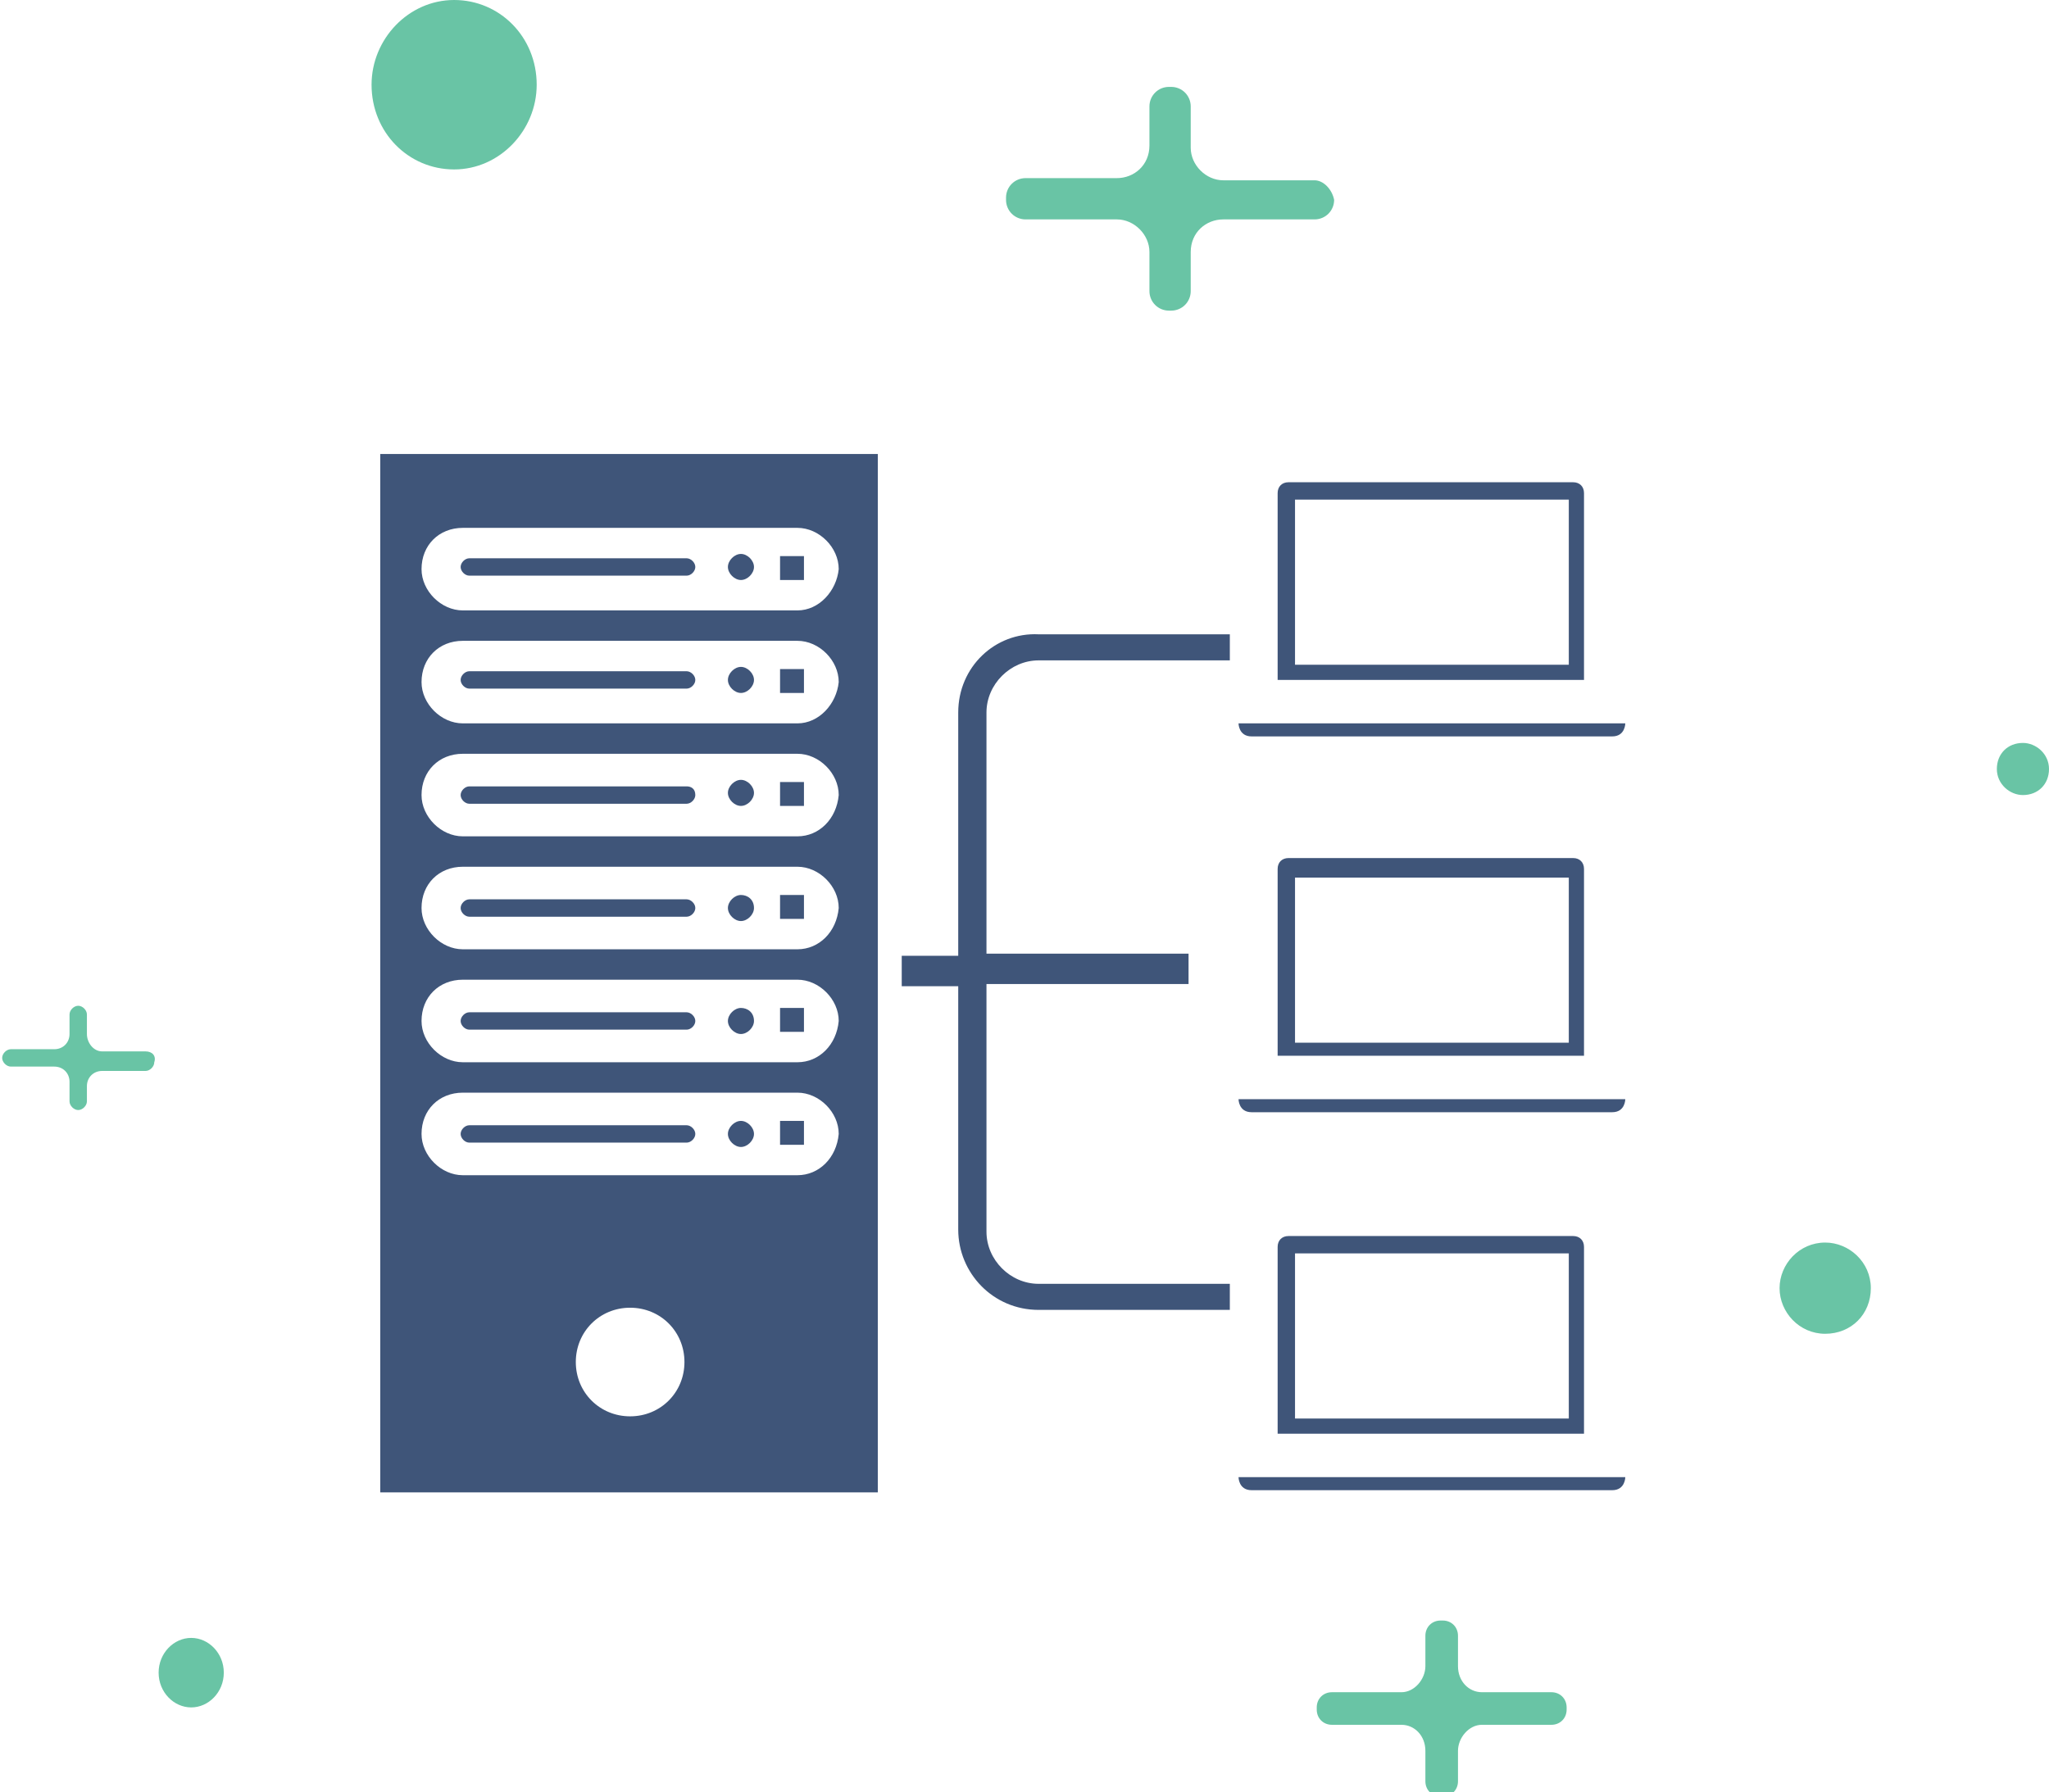 <?xml version="1.0" encoding="utf-8"?>
<!-- Generator: Adobe Illustrator 20.1.0, SVG Export Plug-In . SVG Version: 6.00 Build 0)  -->
<svg version="1.1" id="Layer_1" xmlns="http://www.w3.org/2000/svg" xmlns:xlink="http://www.w3.org/1999/xlink" x="0px" y="0px"
	 viewBox="0 0 94.3 82.5" style="enable-background:new 0 0 94.3 82.5;" xml:space="preserve">
<style type="text/css">
	.st0{fill:#69C4A5;}
	.st1{fill:#3F5579;}
</style>
<g>
	<path class="st0" d="M24.7,3.9c0,2.1-1.7,3.9-3.8,3.9c-2.1,0-3.8-1.7-3.8-3.9c0-2.1,1.7-3.9,3.8-3.9C23,0,24.7,1.7,24.7,3.9"/>
	<path class="st0" d="M86.1,59.3c0,1.2-0.9,2.1-2.1,2.1c-1.2,0-2.1-1-2.1-2.1s0.9-2.1,2.1-2.1C85.1,57.2,86.1,58.1,86.1,59.3"/>
	<path class="st0" d="M93.1,36.6c-0.6,0-1.2-0.5-1.2-1.2c0-0.7,0.5-1.2,1.2-1.2c0.6,0,1.2,0.5,1.2,1.2
		C94.3,36.1,93.8,36.6,93.1,36.6"/>
	<path class="st0" d="M8.8,78.6c-0.8,0-1.5-0.7-1.5-1.6c0-0.9,0.7-1.6,1.5-1.6c0.8,0,1.5,0.7,1.5,1.6C10.3,77.9,9.6,78.6,8.8,78.6"
		/>
	<path class="st0" d="M60.5,8.3h-4.2c-0.8,0-1.5-0.7-1.5-1.5V4.9c0-0.5-0.4-0.9-0.9-0.9h-0.1c-0.5,0-0.9,0.4-0.9,0.9v1.8
		c0,0.9-0.7,1.5-1.5,1.5h-4.2c-0.5,0-0.9,0.4-0.9,0.9v0.1c0,0.5,0.4,0.9,0.9,0.9h4.2c0.8,0,1.5,0.7,1.5,1.5v1.8
		c0,0.5,0.4,0.9,0.9,0.9h0.1c0.5,0,0.9-0.4,0.9-0.9v-1.8c0-0.9,0.7-1.5,1.5-1.5h4.2c0.5,0,0.9-0.4,0.9-0.9V9.2
		C61.3,8.7,60.9,8.3,60.5,8.3"/>
	<path class="st0" d="M71.4,77.9h-3.2c-0.6,0-1.1-0.5-1.1-1.2v-1.4c0-0.4-0.3-0.7-0.7-0.7h-0.1c-0.4,0-0.7,0.3-0.7,0.7v1.4
		c0,0.6-0.5,1.2-1.1,1.2h-3.2c-0.4,0-0.7,0.3-0.7,0.7v0.1c0,0.4,0.3,0.7,0.7,0.7h3.2c0.6,0,1.1,0.5,1.1,1.2v1.4
		c0,0.4,0.3,0.7,0.7,0.7h0.1c0.4,0,0.7-0.3,0.7-0.7v-1.4c0-0.6,0.5-1.2,1.1-1.2h3.2c0.4,0,0.7-0.3,0.7-0.7v-0.1
		C72.1,78.2,71.8,77.9,71.4,77.9"/>
	<path class="st0" d="M6.7,48.4h-2C4.3,48.4,4,48,4,47.6v-0.9c0-0.2-0.2-0.4-0.4-0.4h0c-0.2,0-0.4,0.2-0.4,0.4v0.9
		c0,0.4-0.3,0.7-0.7,0.7h-2c-0.2,0-0.4,0.2-0.4,0.4v0c0,0.2,0.2,0.4,0.4,0.4h2c0.4,0,0.7,0.3,0.7,0.7v0.9c0,0.2,0.2,0.4,0.4,0.4h0
		c0.2,0,0.4-0.2,0.4-0.4V50c0-0.4,0.3-0.7,0.7-0.7h2c0.2,0,0.4-0.2,0.4-0.4v0C7.2,48.6,7,48.4,6.7,48.4"/>
	<path class="st1" d="M74.8,68c0,0,0,0.6-0.6,0.6H57.6C57,68.6,57,68,57,68h1.8h14.1H74.8z M59.6,57.7h12.6v7.6H59.6V57.7z M72.9,66
		c0-0.1,0-0.1,0-0.2v-8.4c0-0.3-0.2-0.5-0.5-0.5H59.3c-0.3,0-0.5,0.2-0.5,0.5v8.4c0,0.1,0,0.1,0,0.2H72.9z"/>
	<path class="st1" d="M74.8,33.3c0,0,0,0.6-0.6,0.6H57.6c-0.6,0-0.6-0.6-0.6-0.6h1.8h14.1H74.8z M59.6,23h12.6v7.6H59.6V23z
		 M72.9,31.3c0-0.1,0-0.1,0-0.2v-8.4c0-0.3-0.2-0.5-0.5-0.5H59.3c-0.3,0-0.5,0.2-0.5,0.5v8.4c0,0.1,0,0.1,0,0.2H72.9z"/>
	<path class="st1" d="M74.8,50.6c0,0,0,0.6-0.6,0.6H57.6c-0.6,0-0.6-0.6-0.6-0.6h1.8h14.1H74.8z M59.6,40.4h12.6v7.6H59.6V40.4z
		 M72.9,48.6c0-0.1,0-0.1,0-0.2v-8.4c0-0.3-0.2-0.5-0.5-0.5H59.3c-0.3,0-0.5,0.2-0.5,0.5v8.4c0,0.1,0,0.1,0,0.2H72.9z"/>
	<path class="st1" d="M44.1,32.8v11.2h-2.6v1.4h2.6v11.2c0,2,1.6,3.7,3.7,3.7h8.8v-1.2h-8.8c-1.3,0-2.4-1.1-2.4-2.4V45.3h9.3v-1.4
		h-9.3V32.8c0-1.3,1.1-2.4,2.4-2.4h8.8v-1.2h-8.8C45.8,29.1,44.1,30.7,44.1,32.8"/>
</g>
<rect x="35.9" y="41.2" class="st1" width="1.1" height="1.1"/>
<g>
	<path class="st1" d="M34.1,41.2c-0.3,0-0.6,0.3-0.6,0.6c0,0.3,0.3,0.6,0.6,0.6c0.3,0,0.6-0.3,0.6-0.6
		C34.7,41.4,34.4,41.2,34.1,41.2"/>
	<path class="st1" d="M31.6,36.2h-10c-0.2,0-0.4,0.2-0.4,0.4c0,0.2,0.2,0.4,0.4,0.4h10c0.2,0,0.4-0.2,0.4-0.4
		C32,36.3,31.8,36.2,31.6,36.2"/>
	<path class="st1" d="M31.6,41.4h-10c-0.2,0-0.4,0.2-0.4,0.4c0,0.2,0.2,0.4,0.4,0.4h10c0.2,0,0.4-0.2,0.4-0.4
		C32,41.6,31.8,41.4,31.6,41.4"/>
</g>
<rect x="35.9" y="51.6" class="st1" width="1.1" height="1.1"/>
<g>
	<path class="st1" d="M34.1,35.9c-0.3,0-0.6,0.3-0.6,0.6c0,0.3,0.3,0.6,0.6,0.6c0.3,0,0.6-0.3,0.6-0.6
		C34.7,36.2,34.4,35.9,34.1,35.9"/>
	<path class="st1" d="M31.6,46.6h-10c-0.2,0-0.4,0.2-0.4,0.4c0,0.2,0.2,0.4,0.4,0.4h10c0.2,0,0.4-0.2,0.4-0.4
		C32,46.8,31.8,46.6,31.6,46.6"/>
	<path class="st1" d="M31.6,51.8h-10c-0.2,0-0.4,0.2-0.4,0.4c0,0.2,0.2,0.4,0.4,0.4h10c0.2,0,0.4-0.2,0.4-0.4
		C32,52,31.8,51.8,31.6,51.8"/>
</g>
<rect x="35.9" y="46.4" class="st1" width="1.1" height="1.1"/>
<g>
	<path class="st1" d="M34.1,46.4c-0.3,0-0.6,0.3-0.6,0.6c0,0.3,0.3,0.6,0.6,0.6c0.3,0,0.6-0.3,0.6-0.6
		C34.7,46.6,34.4,46.4,34.1,46.4"/>
</g>
<rect x="35.9" y="25.6" class="st1" width="1.1" height="1.1"/>
<g>
	<path class="st1" d="M34.1,25.5c-0.3,0-0.6,0.3-0.6,0.6c0,0.3,0.3,0.6,0.6,0.6c0.3,0,0.6-0.3,0.6-0.6
		C34.7,25.8,34.4,25.5,34.1,25.5"/>
	<path class="st1" d="M31.6,25.7h-10c-0.2,0-0.4,0.2-0.4,0.4c0,0.2,0.2,0.4,0.4,0.4h10c0.2,0,0.4-0.2,0.4-0.4
		C32,25.9,31.8,25.7,31.6,25.7"/>
	<path class="st1" d="M34.1,51.6c-0.3,0-0.6,0.3-0.6,0.6c0,0.3,0.3,0.6,0.6,0.6c0.3,0,0.6-0.3,0.6-0.6
		C34.7,51.9,34.4,51.6,34.1,51.6"/>
	<path class="st1" d="M36.7,28.1H21.3c-1,0-1.9-0.9-1.9-1.9c0-1.1,0.8-1.9,1.9-1.9h15.4c1,0,1.9,0.9,1.9,1.9
		C38.5,27.2,37.7,28.1,36.7,28.1 M36.7,33.3H21.3c-1,0-1.9-0.9-1.9-1.9c0-1.1,0.8-1.9,1.9-1.9h15.4c1,0,1.9,0.9,1.9,1.9
		C38.5,32.4,37.7,33.3,36.7,33.3 M36.7,38.5H21.3c-1,0-1.9-0.9-1.9-1.9c0-1.1,0.8-1.9,1.9-1.9h15.4c1,0,1.9,0.9,1.9,1.9
		C38.5,37.7,37.7,38.5,36.7,38.5 M36.7,43.7H21.3c-1,0-1.9-0.9-1.9-1.9c0-1.1,0.8-1.9,1.9-1.9h15.4c1,0,1.9,0.9,1.9,1.9
		C38.5,42.9,37.7,43.7,36.7,43.7 M36.7,48.9H21.3c-1,0-1.9-0.9-1.9-1.9c0-1.1,0.8-1.9,1.9-1.9h15.4c1,0,1.9,0.9,1.9,1.9
		C38.5,48.1,37.7,48.9,36.7,48.9 M36.7,54.1H21.3c-1,0-1.9-0.9-1.9-1.9c0-1.1,0.8-1.9,1.9-1.9h15.4c1,0,1.9,0.9,1.9,1.9
		C38.5,53.3,37.7,54.1,36.7,54.1 M29,65.2c-1.4,0-2.5-1.1-2.5-2.5c0-1.4,1.1-2.5,2.5-2.5c1.4,0,2.5,1.1,2.5,2.5
		C31.5,64.1,30.4,65.2,29,65.2 M17.5,68.7h22.9V20.9H17.5V68.7z"/>
</g>
<rect x="35.9" y="30.8" class="st1" width="1.1" height="1.1"/>
<g>
	<path class="st1" d="M34.1,30.7c-0.3,0-0.6,0.3-0.6,0.6c0,0.3,0.3,0.6,0.6,0.6c0.3,0,0.6-0.3,0.6-0.6C34.7,31,34.4,30.7,34.1,30.7"
		/>
	<path class="st1" d="M31.6,30.9h-10c-0.2,0-0.4,0.2-0.4,0.4c0,0.2,0.2,0.4,0.4,0.4h10c0.2,0,0.4-0.2,0.4-0.4
		C32,31.1,31.8,30.9,31.6,30.9"/>
</g>
<rect x="35.9" y="36" class="st1" width="1.1" height="1.1"/>
</svg>
